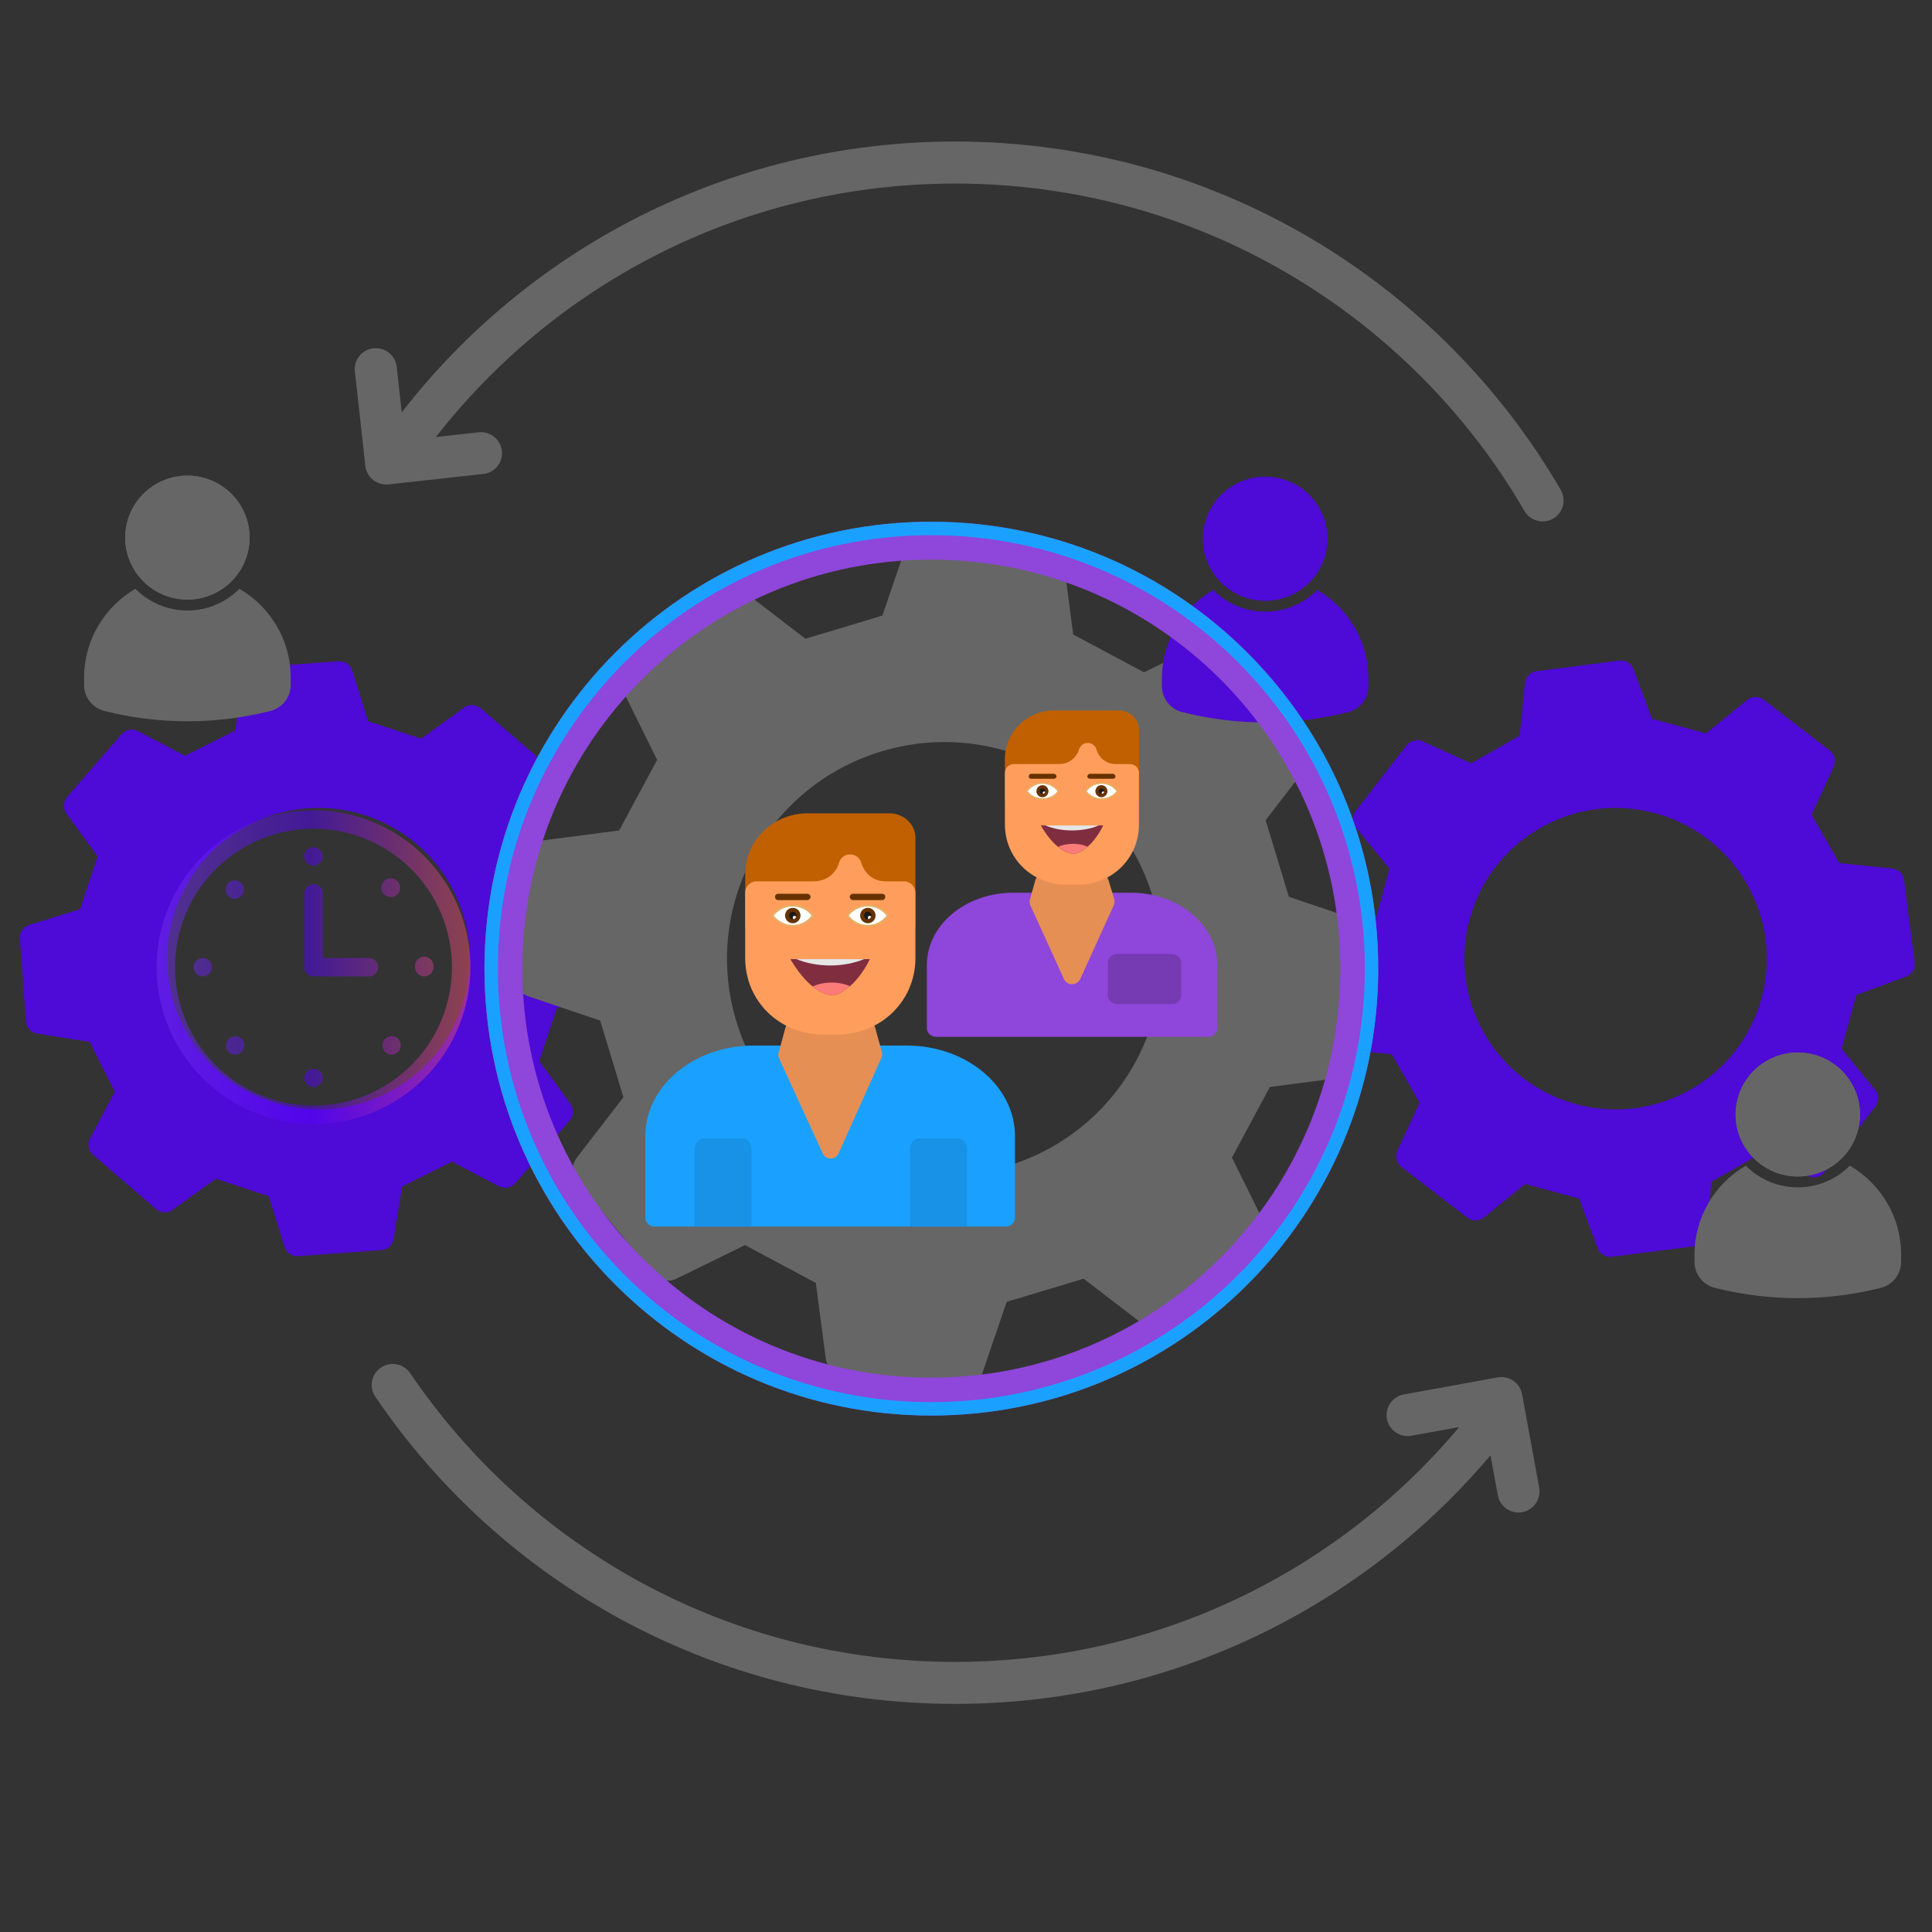 <svg xmlns="http://www.w3.org/2000/svg" xmlns:xlink="http://www.w3.org/1999/xlink" width="500" zoomAndPan="magnify" viewBox="0 0 375 375" height="500" preserveAspectRatio="xMidYMid meet" version="1.0"><rect x="0" y="0" width="375" height="375" fill="#333333" stroke="none"/><defs><filter x="0%" y="0%" width="100%" height="100%" id="1f3a003b86"><feColorMatrix values="0 0 0 0 1 0 0 0 0 1 0 0 0 0 1 0 0 0 1 0" color-interpolation-filters="sRGB"/></filter><mask id="dab4003038"><g filter="url(#1f3a003b86)"><rect x="-37.5" width="450" fill="#000000" y="-37.5" height="450" fill-opacity="0.8"/></g></mask><clipPath id="a7c6aaac5c"><path d="M 252 101 L 368.762 101 L 368.762 217 L 252 217 Z M 252 101 " clip-rule="nonzero"/></clipPath><clipPath id="5a7e6ccffe"><path d="M 0.711 101 L 117 101 L 117 217 L 0.711 217 Z M 0.711 101 " clip-rule="nonzero"/></clipPath><clipPath id="de7aa494fb"><path d="M 69 237 L 296 237 L 296 303.723 L 69 303.723 Z M 69 237 " clip-rule="nonzero"/></clipPath><clipPath id="3527bcf3ce"><path d="M 65 0.469 L 301 0.469 L 301 75 L 65 75 Z M 65 0.469 " clip-rule="nonzero"/></clipPath><clipPath id="bca6699a24"><rect x="0" width="369" y="0" height="304"/></clipPath><clipPath id="95b94dcb63"><path d="M 94.035 101.273 L 267.516 101.273 L 267.516 274.754 L 94.035 274.754 Z M 94.035 101.273 " clip-rule="nonzero"/></clipPath><mask id="e8606b5607"><g filter="url(#1f3a003b86)"><rect x="-37.5" width="450" fill="#000000" y="-37.5" height="450" fill-opacity="0.486"/></g></mask><clipPath id="2f79277bf9"><path d="M 0.395 0.27 L 61.312 0.27 L 61.312 61.184 L 0.395 61.184 Z M 0.395 0.27 " clip-rule="nonzero"/></clipPath><clipPath id="b0a8c0813d"><path d="M 30.852 0.27 C 29.855 0.27 28.859 0.316 27.867 0.414 C 26.875 0.512 25.891 0.66 24.91 0.852 C 23.934 1.047 22.965 1.289 22.012 1.578 C 21.059 1.867 20.121 2.203 19.199 2.586 C 18.277 2.969 17.375 3.395 16.496 3.863 C 15.617 4.336 14.762 4.848 13.934 5.402 C 13.102 5.953 12.301 6.547 11.531 7.18 C 10.762 7.812 10.023 8.484 9.316 9.188 C 8.609 9.895 7.941 10.633 7.309 11.402 C 6.676 12.176 6.082 12.977 5.527 13.805 C 4.973 14.633 4.461 15.488 3.992 16.367 C 3.523 17.246 3.094 18.148 2.715 19.07 C 2.332 19.992 1.996 20.93 1.707 21.883 C 1.418 22.84 1.176 23.805 0.98 24.785 C 0.785 25.762 0.641 26.746 0.543 27.742 C 0.445 28.734 0.395 29.727 0.395 30.727 C 0.395 31.723 0.445 32.719 0.543 33.711 C 0.641 34.703 0.785 35.691 0.98 36.668 C 1.176 37.645 1.418 38.613 1.707 39.566 C 1.996 40.523 2.332 41.461 2.715 42.383 C 3.094 43.305 3.523 44.203 3.992 45.082 C 4.461 45.965 4.973 46.816 5.527 47.648 C 6.082 48.477 6.676 49.277 7.309 50.047 C 7.941 50.82 8.609 51.559 9.316 52.262 C 10.023 52.969 10.762 53.637 11.531 54.27 C 12.301 54.902 13.102 55.496 13.934 56.051 C 14.762 56.605 15.617 57.117 16.496 57.586 C 17.375 58.059 18.277 58.484 19.199 58.867 C 20.121 59.246 21.059 59.582 22.012 59.871 C 22.965 60.164 23.934 60.402 24.91 60.598 C 25.891 60.793 26.875 60.941 27.867 61.039 C 28.859 61.137 29.855 61.184 30.852 61.184 C 31.852 61.184 32.848 61.137 33.84 61.039 C 34.832 60.941 35.816 60.793 36.797 60.598 C 37.773 60.402 38.742 60.164 39.695 59.871 C 40.648 59.582 41.586 59.246 42.508 58.867 C 43.43 58.484 44.332 58.059 45.211 57.586 C 46.09 57.117 46.945 56.605 47.773 56.051 C 48.605 55.496 49.406 54.902 50.176 54.27 C 50.945 53.637 51.684 52.969 52.391 52.262 C 53.098 51.559 53.766 50.82 54.398 50.047 C 55.031 49.277 55.625 48.477 56.18 47.648 C 56.734 46.816 57.246 45.965 57.715 45.082 C 58.184 44.203 58.613 43.305 58.992 42.383 C 59.375 41.461 59.711 40.523 60 39.566 C 60.289 38.613 60.531 37.645 60.727 36.668 C 60.922 35.691 61.066 34.703 61.164 33.711 C 61.262 32.719 61.312 31.723 61.312 30.727 C 61.309 29.73 61.262 28.734 61.16 27.742 C 61.062 26.75 60.914 25.766 60.719 24.785 C 60.523 23.809 60.281 22.844 59.992 21.887 C 59.703 20.934 59.367 19.996 58.984 19.074 C 58.602 18.156 58.176 17.254 57.703 16.375 C 57.234 15.496 56.723 14.641 56.168 13.812 C 55.613 12.984 55.02 12.184 54.387 11.414 C 53.754 10.641 53.086 9.906 52.379 9.199 C 51.676 8.492 50.938 7.824 50.168 7.191 C 49.395 6.559 48.594 5.965 47.766 5.41 C 46.938 4.859 46.082 4.344 45.203 3.875 C 44.324 3.402 43.426 2.977 42.504 2.598 C 41.582 2.215 40.645 1.879 39.691 1.586 C 38.738 1.297 37.77 1.055 36.793 0.859 C 35.816 0.664 34.832 0.516 33.836 0.418 C 32.844 0.32 31.852 0.27 30.852 0.27 Z M 30.852 57.602 C 29.973 57.602 29.094 57.559 28.219 57.473 C 27.344 57.387 26.473 57.258 25.609 57.086 C 24.746 56.914 23.895 56.699 23.051 56.445 C 22.211 56.188 21.383 55.891 20.57 55.555 C 19.754 55.219 18.961 54.844 18.184 54.426 C 17.41 54.012 16.656 53.559 15.922 53.07 C 15.191 52.582 14.484 52.059 13.805 51.5 C 13.125 50.941 12.473 50.352 11.852 49.73 C 11.227 49.105 10.637 48.457 10.078 47.773 C 9.52 47.094 8.996 46.387 8.508 45.656 C 8.02 44.926 7.566 44.172 7.152 43.395 C 6.738 42.617 6.359 41.824 6.023 41.012 C 5.688 40.199 5.391 39.371 5.137 38.527 C 4.879 37.684 4.668 36.832 4.496 35.969 C 4.324 35.105 4.195 34.234 4.109 33.359 C 4.023 32.484 3.98 31.605 3.98 30.727 C 3.98 29.848 4.023 28.969 4.109 28.09 C 4.195 27.215 4.324 26.348 4.496 25.484 C 4.668 24.621 4.879 23.766 5.137 22.926 C 5.391 22.082 5.688 21.254 6.023 20.441 C 6.359 19.629 6.738 18.832 7.152 18.059 C 7.566 17.281 8.02 16.527 8.508 15.797 C 8.996 15.062 9.52 14.355 10.078 13.676 C 10.637 12.996 11.227 12.344 11.852 11.723 C 12.473 11.102 13.125 10.508 13.805 9.953 C 14.484 9.395 15.191 8.871 15.922 8.379 C 16.656 7.891 17.41 7.438 18.184 7.023 C 18.961 6.609 19.754 6.234 20.57 5.898 C 21.383 5.559 22.211 5.266 23.051 5.008 C 23.895 4.754 24.746 4.539 25.609 4.367 C 26.473 4.195 27.344 4.066 28.219 3.98 C 29.094 3.895 29.973 3.852 30.852 3.852 C 31.734 3.852 32.613 3.895 33.488 3.98 C 34.363 4.066 35.234 4.195 36.098 4.367 C 36.961 4.539 37.812 4.754 38.656 5.008 C 39.496 5.266 40.324 5.559 41.137 5.898 C 41.953 6.234 42.746 6.609 43.523 7.023 C 44.297 7.438 45.051 7.891 45.785 8.379 C 46.516 8.871 47.223 9.395 47.902 9.953 C 48.582 10.508 49.234 11.102 49.855 11.723 C 50.48 12.344 51.07 12.996 51.629 13.676 C 52.188 14.355 52.711 15.062 53.199 15.797 C 53.688 16.527 54.141 17.281 54.555 18.059 C 54.969 18.832 55.348 19.629 55.684 20.441 C 56.02 21.254 56.316 22.082 56.57 22.926 C 56.828 23.766 57.039 24.621 57.211 25.484 C 57.383 26.348 57.512 27.215 57.598 28.09 C 57.684 28.969 57.727 29.848 57.727 30.727 C 57.727 31.605 57.684 32.484 57.598 33.359 C 57.512 34.234 57.383 35.105 57.211 35.969 C 57.039 36.832 56.828 37.684 56.57 38.527 C 56.316 39.371 56.02 40.199 55.684 41.012 C 55.348 41.824 54.969 42.617 54.555 43.395 C 54.141 44.172 53.688 44.926 53.199 45.656 C 52.711 46.387 52.188 47.094 51.629 47.773 C 51.07 48.457 50.48 49.105 49.855 49.73 C 49.234 50.352 48.582 50.941 47.902 51.5 C 47.223 52.059 46.516 52.582 45.785 53.07 C 45.051 53.559 44.297 54.012 43.523 54.426 C 42.746 54.844 41.953 55.219 41.137 55.555 C 40.324 55.891 39.496 56.188 38.656 56.445 C 37.812 56.699 36.961 56.914 36.098 57.086 C 35.234 57.258 34.363 57.387 33.488 57.473 C 32.613 57.559 31.734 57.602 30.852 57.602 Z M 43.395 30.727 C 43.395 30.965 43.348 31.191 43.258 31.41 C 43.168 31.633 43.039 31.824 42.871 31.992 C 42.703 32.16 42.508 32.289 42.289 32.383 C 42.07 32.473 41.84 32.516 41.602 32.516 L 30.852 32.516 C 30.617 32.516 30.387 32.473 30.168 32.383 C 29.949 32.289 29.754 32.16 29.586 31.992 C 29.418 31.824 29.289 31.633 29.199 31.41 C 29.105 31.191 29.062 30.965 29.062 30.727 L 29.062 16.395 C 29.062 16.156 29.105 15.926 29.199 15.707 C 29.289 15.488 29.418 15.293 29.586 15.125 C 29.754 14.957 29.949 14.828 30.168 14.738 C 30.387 14.645 30.617 14.602 30.852 14.602 C 31.09 14.602 31.32 14.645 31.539 14.738 C 31.758 14.828 31.953 14.957 32.121 15.125 C 32.289 15.293 32.418 15.488 32.508 15.707 C 32.602 15.926 32.645 16.156 32.645 16.395 L 32.645 28.934 L 41.602 28.934 C 41.84 28.934 42.07 28.98 42.289 29.07 C 42.508 29.16 42.703 29.289 42.871 29.461 C 43.039 29.629 43.168 29.82 43.258 30.039 C 43.348 30.262 43.395 30.488 43.395 30.727 Z M 32.645 52.227 C 32.641 52.461 32.594 52.688 32.5 52.906 C 32.406 53.125 32.277 53.316 32.109 53.484 C 31.941 53.648 31.75 53.781 31.535 53.871 C 31.316 53.965 31.09 54.012 30.852 54.016 C 30.617 54.016 30.387 53.973 30.168 53.883 C 29.949 53.789 29.754 53.66 29.586 53.492 C 29.418 53.324 29.289 53.133 29.199 52.91 C 29.105 52.691 29.062 52.465 29.062 52.227 C 29.062 51.988 29.105 51.758 29.199 51.539 C 29.289 51.32 29.418 51.125 29.586 50.957 C 29.754 50.789 29.949 50.66 30.168 50.57 C 30.387 50.48 30.617 50.434 30.852 50.434 C 31.09 50.434 31.32 50.48 31.539 50.57 C 31.758 50.66 31.953 50.789 32.121 50.957 C 32.289 51.125 32.418 51.32 32.508 51.539 C 32.602 51.758 32.645 51.988 32.645 52.227 Z M 44.578 16.645 C 44.371 16.445 44.219 16.215 44.121 15.945 C 44.02 15.68 43.988 15.402 44.02 15.117 C 44.051 14.836 44.141 14.574 44.297 14.332 C 44.449 14.09 44.648 13.898 44.895 13.75 C 45.141 13.605 45.406 13.52 45.688 13.496 C 45.973 13.473 46.25 13.516 46.516 13.621 C 46.777 13.727 47.008 13.887 47.199 14.098 C 47.387 14.312 47.52 14.555 47.598 14.832 C 47.672 15.105 47.684 15.383 47.629 15.664 C 47.574 15.945 47.461 16.199 47.289 16.426 C 47.113 16.652 46.898 16.828 46.645 16.957 C 46.387 17.082 46.117 17.145 45.832 17.145 C 45.367 17.145 44.973 16.977 44.648 16.645 Z M 47.266 44.629 C 47.434 44.797 47.566 44.992 47.656 45.211 C 47.75 45.434 47.797 45.664 47.797 45.902 C 47.797 46.141 47.75 46.371 47.656 46.59 C 47.566 46.812 47.434 47.004 47.266 47.172 C 46.922 47.527 46.504 47.707 46.012 47.711 C 45.512 47.719 45.094 47.539 44.758 47.172 C 44.586 47.004 44.457 46.812 44.363 46.59 C 44.273 46.371 44.227 46.141 44.227 45.902 C 44.227 45.664 44.273 45.434 44.363 45.211 C 44.457 44.992 44.586 44.797 44.758 44.629 C 44.93 44.457 45.125 44.328 45.348 44.234 C 45.574 44.141 45.805 44.098 46.047 44.098 C 46.289 44.098 46.52 44.141 46.746 44.234 C 46.969 44.328 47.164 44.457 47.336 44.629 Z M 16.914 44.629 C 17.078 44.801 17.207 44.996 17.297 45.215 C 17.387 45.434 17.43 45.664 17.43 45.902 C 17.43 46.141 17.387 46.367 17.297 46.586 C 17.207 46.809 17.078 47.004 16.914 47.172 C 16.559 47.531 16.129 47.711 15.625 47.711 C 15.145 47.699 14.727 47.531 14.371 47.211 C 14.203 47.039 14.078 46.844 13.988 46.625 C 13.898 46.402 13.855 46.176 13.855 45.938 C 13.855 45.699 13.898 45.473 13.988 45.25 C 14.078 45.031 14.203 44.836 14.371 44.664 C 14.543 44.488 14.742 44.348 14.973 44.254 C 15.199 44.16 15.438 44.113 15.688 44.117 C 15.934 44.117 16.172 44.172 16.398 44.273 C 16.621 44.375 16.82 44.516 16.984 44.699 Z M 29.062 9.227 C 29.055 9.004 29.09 8.789 29.168 8.582 C 29.242 8.375 29.352 8.188 29.5 8.02 C 29.645 7.855 29.816 7.723 30.012 7.621 C 30.211 7.52 30.418 7.457 30.637 7.434 C 30.895 7.41 31.141 7.438 31.383 7.516 C 31.629 7.594 31.844 7.719 32.035 7.891 C 32.227 8.059 32.375 8.262 32.48 8.492 C 32.586 8.727 32.641 8.969 32.645 9.227 C 32.645 9.465 32.602 9.691 32.508 9.91 C 32.418 10.133 32.289 10.324 32.121 10.492 C 31.953 10.66 31.758 10.789 31.539 10.883 C 31.32 10.973 31.09 11.02 30.852 11.02 C 30.617 11.02 30.387 10.973 30.168 10.883 C 29.949 10.789 29.754 10.66 29.586 10.492 C 29.418 10.324 29.289 10.133 29.199 9.91 C 29.105 9.691 29.062 9.465 29.062 9.227 Z M 14.297 16.93 C 14.129 16.762 13.996 16.57 13.902 16.352 C 13.809 16.129 13.762 15.902 13.762 15.664 C 13.758 15.426 13.805 15.195 13.895 14.973 C 13.984 14.754 14.113 14.559 14.281 14.387 C 14.449 14.219 14.645 14.09 14.863 13.996 C 15.086 13.906 15.312 13.859 15.551 13.859 C 15.793 13.859 16.02 13.906 16.242 13.996 C 16.461 14.09 16.656 14.219 16.824 14.387 C 16.992 14.559 17.121 14.754 17.211 14.973 C 17.301 15.195 17.348 15.426 17.344 15.664 C 17.344 15.902 17.297 16.129 17.203 16.352 C 17.109 16.57 16.977 16.762 16.809 16.93 C 16.465 17.285 16.047 17.465 15.551 17.469 C 15.062 17.461 14.645 17.281 14.297 16.93 Z M 50.562 30.727 L 50.562 30.512 C 50.559 30.273 50.598 30.043 50.684 29.824 C 50.77 29.602 50.895 29.406 51.062 29.234 C 51.227 29.062 51.418 28.93 51.633 28.832 C 51.852 28.738 52.078 28.688 52.316 28.684 C 52.555 28.684 52.781 28.727 53 28.816 C 53.219 28.902 53.414 29.031 53.586 29.191 C 53.754 29.355 53.891 29.547 53.984 29.762 C 54.082 29.977 54.137 30.203 54.145 30.438 L 54.145 30.727 C 54.145 30.965 54.098 31.191 54.008 31.41 C 53.918 31.633 53.789 31.824 53.621 31.992 C 53.453 32.16 53.258 32.289 53.039 32.383 C 52.82 32.473 52.59 32.516 52.352 32.516 C 52.117 32.516 51.887 32.473 51.668 32.383 C 51.449 32.289 51.254 32.16 51.086 31.992 C 50.918 31.824 50.789 31.633 50.699 31.41 C 50.605 31.191 50.562 30.965 50.562 30.727 Z M 11.145 30.727 C 11.145 30.965 11.102 31.191 11.008 31.41 C 10.918 31.633 10.789 31.824 10.621 31.992 C 10.453 32.16 10.258 32.289 10.039 32.383 C 9.82 32.473 9.59 32.516 9.355 32.516 C 9.117 32.516 8.887 32.473 8.668 32.383 C 8.449 32.289 8.254 32.16 8.086 31.992 C 7.918 31.824 7.789 31.633 7.699 31.41 C 7.605 31.191 7.562 30.965 7.562 30.727 C 7.562 30.488 7.605 30.262 7.699 30.039 C 7.789 29.82 7.918 29.629 8.086 29.461 C 8.254 29.289 8.449 29.16 8.668 29.07 C 8.887 28.98 9.117 28.934 9.355 28.934 C 9.602 28.934 9.84 28.984 10.066 29.082 C 10.293 29.18 10.492 29.316 10.66 29.496 C 10.828 29.676 10.957 29.883 11.039 30.113 C 11.125 30.348 11.16 30.586 11.145 30.832 Z M 11.145 30.727 " clip-rule="nonzero"/></clipPath><linearGradient x1="0" gradientTransform="matrix(3.583, 0, 0, 3.583, 0.395, 0.268)" y1="8.5" x2="17" gradientUnits="userSpaceOnUse" y2="8.5" id="ffabfe69ac"><stop stop-opacity="1" stop-color="rgb(44.299%, 19.199%, 93.7%)" offset="0"/><stop stop-opacity="1" stop-color="rgb(44.211%, 19.046%, 93.75%)" offset="0.008"/><stop stop-opacity="1" stop-color="rgb(44.035%, 18.739%, 93.849%)" offset="0.016"/><stop stop-opacity="1" stop-color="rgb(43.86%, 18.434%, 93.95%)" offset="0.023"/><stop stop-opacity="1" stop-color="rgb(43.684%, 18.127%, 94.051%)" offset="0.031"/><stop stop-opacity="1" stop-color="rgb(43.509%, 17.821%, 94.151%)" offset="0.039"/><stop stop-opacity="1" stop-color="rgb(43.333%, 17.516%, 94.252%)" offset="0.047"/><stop stop-opacity="1" stop-color="rgb(43.158%, 17.209%, 94.353%)" offset="0.055"/><stop stop-opacity="1" stop-color="rgb(42.982%, 16.902%, 94.452%)" offset="0.062"/><stop stop-opacity="1" stop-color="rgb(42.807%, 16.597%, 94.553%)" offset="0.07"/><stop stop-opacity="1" stop-color="rgb(42.633%, 16.29%, 94.653%)" offset="0.078"/><stop stop-opacity="1" stop-color="rgb(42.458%, 15.985%, 94.754%)" offset="0.086"/><stop stop-opacity="1" stop-color="rgb(42.282%, 15.678%, 94.855%)" offset="0.094"/><stop stop-opacity="1" stop-color="rgb(42.107%, 15.372%, 94.955%)" offset="0.102"/><stop stop-opacity="1" stop-color="rgb(41.931%, 15.067%, 95.055%)" offset="0.109"/><stop stop-opacity="1" stop-color="rgb(41.756%, 14.76%, 95.155%)" offset="0.117"/><stop stop-opacity="1" stop-color="rgb(41.58%, 14.453%, 95.256%)" offset="0.125"/><stop stop-opacity="1" stop-color="rgb(41.405%, 14.148%, 95.357%)" offset="0.133"/><stop stop-opacity="1" stop-color="rgb(41.229%, 13.841%, 95.457%)" offset="0.141"/><stop stop-opacity="1" stop-color="rgb(41.054%, 13.536%, 95.557%)" offset="0.148"/><stop stop-opacity="1" stop-color="rgb(40.878%, 13.229%, 95.657%)" offset="0.156"/><stop stop-opacity="1" stop-color="rgb(40.703%, 12.923%, 95.758%)" offset="0.164"/><stop stop-opacity="1" stop-color="rgb(40.527%, 12.617%, 95.859%)" offset="0.172"/><stop stop-opacity="1" stop-color="rgb(40.352%, 12.311%, 95.959%)" offset="0.18"/><stop stop-opacity="1" stop-color="rgb(40.176%, 12.006%, 96.06%)" offset="0.188"/><stop stop-opacity="1" stop-color="rgb(40.001%, 11.699%, 96.159%)" offset="0.195"/><stop stop-opacity="1" stop-color="rgb(39.827%, 11.392%, 96.26%)" offset="0.203"/><stop stop-opacity="1" stop-color="rgb(39.651%, 11.087%, 96.361%)" offset="0.211"/><stop stop-opacity="1" stop-color="rgb(39.476%, 10.78%, 96.461%)" offset="0.219"/><stop stop-opacity="1" stop-color="rgb(39.301%, 10.474%, 96.562%)" offset="0.227"/><stop stop-opacity="1" stop-color="rgb(39.125%, 10.168%, 96.663%)" offset="0.234"/><stop stop-opacity="1" stop-color="rgb(38.95%, 9.862%, 96.762%)" offset="0.242"/><stop stop-opacity="1" stop-color="rgb(38.774%, 9.557%, 96.863%)" offset="0.25"/><stop stop-opacity="1" stop-color="rgb(38.599%, 9.25%, 96.964%)" offset="0.258"/><stop stop-opacity="1" stop-color="rgb(38.423%, 8.943%, 97.064%)" offset="0.266"/><stop stop-opacity="1" stop-color="rgb(38.248%, 8.638%, 97.165%)" offset="0.273"/><stop stop-opacity="1" stop-color="rgb(38.072%, 8.331%, 97.266%)" offset="0.281"/><stop stop-opacity="1" stop-color="rgb(37.897%, 8.025%, 97.365%)" offset="0.289"/><stop stop-opacity="1" stop-color="rgb(37.721%, 7.719%, 97.466%)" offset="0.297"/><stop stop-opacity="1" stop-color="rgb(37.546%, 7.413%, 97.566%)" offset="0.305"/><stop stop-opacity="1" stop-color="rgb(37.37%, 7.108%, 97.667%)" offset="0.312"/><stop stop-opacity="1" stop-color="rgb(37.195%, 6.801%, 97.768%)" offset="0.32"/><stop stop-opacity="1" stop-color="rgb(37.021%, 6.494%, 97.868%)" offset="0.328"/><stop stop-opacity="1" stop-color="rgb(36.845%, 6.189%, 97.968%)" offset="0.336"/><stop stop-opacity="1" stop-color="rgb(36.67%, 5.882%, 98.068%)" offset="0.344"/><stop stop-opacity="1" stop-color="rgb(36.494%, 5.576%, 98.169%)" offset="0.352"/><stop stop-opacity="1" stop-color="rgb(36.319%, 5.27%, 98.27%)" offset="0.359"/><stop stop-opacity="1" stop-color="rgb(36.143%, 4.964%, 98.37%)" offset="0.367"/><stop stop-opacity="1" stop-color="rgb(35.968%, 4.659%, 98.471%)" offset="0.375"/><stop stop-opacity="1" stop-color="rgb(35.793%, 4.352%, 98.57%)" offset="0.383"/><stop stop-opacity="1" stop-color="rgb(35.617%, 4.045%, 98.671%)" offset="0.391"/><stop stop-opacity="1" stop-color="rgb(35.442%, 3.74%, 98.772%)" offset="0.398"/><stop stop-opacity="1" stop-color="rgb(35.266%, 3.433%, 98.872%)" offset="0.406"/><stop stop-opacity="1" stop-color="rgb(35.091%, 3.128%, 98.973%)" offset="0.414"/><stop stop-opacity="1" stop-color="rgb(34.915%, 2.821%, 99.072%)" offset="0.422"/><stop stop-opacity="1" stop-color="rgb(34.74%, 2.515%, 99.173%)" offset="0.43"/><stop stop-opacity="1" stop-color="rgb(34.564%, 2.209%, 99.274%)" offset="0.438"/><stop stop-opacity="1" stop-color="rgb(34.389%, 1.903%, 99.374%)" offset="0.445"/><stop stop-opacity="1" stop-color="rgb(34.213%, 1.596%, 99.475%)" offset="0.453"/><stop stop-opacity="1" stop-color="rgb(34.039%, 1.291%, 99.576%)" offset="0.461"/><stop stop-opacity="1" stop-color="rgb(33.864%, 0.984%, 99.675%)" offset="0.469"/><stop stop-opacity="1" stop-color="rgb(33.688%, 0.679%, 99.776%)" offset="0.477"/><stop stop-opacity="1" stop-color="rgb(33.513%, 0.372%, 99.876%)" offset="0.484"/><stop stop-opacity="1" stop-color="rgb(33.493%, 0.179%, 99.837%)" offset="0.492"/><stop stop-opacity="1" stop-color="rgb(34.026%, 0.388%, 99.301%)" offset="0.496"/><stop stop-opacity="1" stop-color="rgb(34.491%, 0.636%, 98.854%)" offset="0.5"/><stop stop-opacity="1" stop-color="rgb(34.956%, 0.885%, 98.407%)" offset="0.504"/><stop stop-opacity="1" stop-color="rgb(35.423%, 1.134%, 97.96%)" offset="0.508"/><stop stop-opacity="1" stop-color="rgb(35.889%, 1.382%, 97.511%)" offset="0.512"/><stop stop-opacity="1" stop-color="rgb(36.354%, 1.633%, 97.064%)" offset="0.516"/><stop stop-opacity="1" stop-color="rgb(36.819%, 1.881%, 96.617%)" offset="0.52"/><stop stop-opacity="1" stop-color="rgb(37.285%, 2.13%, 96.17%)" offset="0.523"/><stop stop-opacity="1" stop-color="rgb(37.75%, 2.379%, 95.723%)" offset="0.527"/><stop stop-opacity="1" stop-color="rgb(38.217%, 2.628%, 95.276%)" offset="0.531"/><stop stop-opacity="1" stop-color="rgb(38.683%, 2.876%, 94.829%)" offset="0.535"/><stop stop-opacity="1" stop-color="rgb(39.148%, 3.127%, 94.382%)" offset="0.539"/><stop stop-opacity="1" stop-color="rgb(39.613%, 3.375%, 93.933%)" offset="0.543"/><stop stop-opacity="1" stop-color="rgb(40.08%, 3.624%, 93.486%)" offset="0.547"/><stop stop-opacity="1" stop-color="rgb(40.546%, 3.873%, 93.039%)" offset="0.551"/><stop stop-opacity="1" stop-color="rgb(41.011%, 4.121%, 92.592%)" offset="0.555"/><stop stop-opacity="1" stop-color="rgb(41.476%, 4.37%, 92.145%)" offset="0.559"/><stop stop-opacity="1" stop-color="rgb(41.942%, 4.619%, 91.698%)" offset="0.562"/><stop stop-opacity="1" stop-color="rgb(42.407%, 4.868%, 91.249%)" offset="0.566"/><stop stop-opacity="1" stop-color="rgb(42.874%, 5.118%, 90.802%)" offset="0.57"/><stop stop-opacity="1" stop-color="rgb(43.34%, 5.367%, 90.355%)" offset="0.574"/><stop stop-opacity="1" stop-color="rgb(43.805%, 5.615%, 89.908%)" offset="0.578"/><stop stop-opacity="1" stop-color="rgb(44.27%, 5.864%, 89.461%)" offset="0.582"/><stop stop-opacity="1" stop-color="rgb(44.737%, 6.113%, 89.014%)" offset="0.586"/><stop stop-opacity="1" stop-color="rgb(45.203%, 6.361%, 88.567%)" offset="0.59"/><stop stop-opacity="1" stop-color="rgb(45.668%, 6.61%, 88.12%)" offset="0.594"/><stop stop-opacity="1" stop-color="rgb(46.133%, 6.859%, 87.671%)" offset="0.598"/><stop stop-opacity="1" stop-color="rgb(46.599%, 7.109%, 87.224%)" offset="0.602"/><stop stop-opacity="1" stop-color="rgb(47.064%, 7.358%, 86.777%)" offset="0.605"/><stop stop-opacity="1" stop-color="rgb(47.531%, 7.607%, 86.33%)" offset="0.609"/><stop stop-opacity="1" stop-color="rgb(47.997%, 7.855%, 85.883%)" offset="0.613"/><stop stop-opacity="1" stop-color="rgb(48.462%, 8.104%, 85.435%)" offset="0.617"/><stop stop-opacity="1" stop-color="rgb(48.927%, 8.353%, 84.987%)" offset="0.621"/><stop stop-opacity="1" stop-color="rgb(49.393%, 8.603%, 84.54%)" offset="0.625"/><stop stop-opacity="1" stop-color="rgb(49.858%, 8.852%, 84.093%)" offset="0.629"/><stop stop-opacity="1" stop-color="rgb(50.325%, 9.1%, 83.646%)" offset="0.633"/><stop stop-opacity="1" stop-color="rgb(50.79%, 9.349%, 83.199%)" offset="0.637"/><stop stop-opacity="1" stop-color="rgb(51.256%, 9.598%, 82.751%)" offset="0.641"/><stop stop-opacity="1" stop-color="rgb(51.721%, 9.846%, 82.304%)" offset="0.645"/><stop stop-opacity="1" stop-color="rgb(52.188%, 10.095%, 81.857%)" offset="0.648"/><stop stop-opacity="1" stop-color="rgb(52.654%, 10.344%, 81.409%)" offset="0.652"/><stop stop-opacity="1" stop-color="rgb(53.119%, 10.594%, 80.962%)" offset="0.656"/><stop stop-opacity="1" stop-color="rgb(53.584%, 10.843%, 80.515%)" offset="0.66"/><stop stop-opacity="1" stop-color="rgb(54.05%, 11.092%, 80.067%)" offset="0.664"/><stop stop-opacity="1" stop-color="rgb(54.515%, 11.34%, 79.62%)" offset="0.668"/><stop stop-opacity="1" stop-color="rgb(54.982%, 11.589%, 79.173%)" offset="0.672"/><stop stop-opacity="1" stop-color="rgb(55.447%, 11.838%, 78.725%)" offset="0.676"/><stop stop-opacity="1" stop-color="rgb(55.913%, 12.086%, 78.278%)" offset="0.68"/><stop stop-opacity="1" stop-color="rgb(56.378%, 12.335%, 77.831%)" offset="0.684"/><stop stop-opacity="1" stop-color="rgb(56.845%, 12.585%, 77.383%)" offset="0.688"/><stop stop-opacity="1" stop-color="rgb(57.31%, 12.834%, 76.936%)" offset="0.691"/><stop stop-opacity="1" stop-color="rgb(57.776%, 13.083%, 76.489%)" offset="0.695"/><stop stop-opacity="1" stop-color="rgb(58.241%, 13.332%, 76.042%)" offset="0.699"/><stop stop-opacity="1" stop-color="rgb(58.707%, 13.58%, 75.595%)" offset="0.703"/><stop stop-opacity="1" stop-color="rgb(59.172%, 13.829%, 75.146%)" offset="0.707"/><stop stop-opacity="1" stop-color="rgb(59.639%, 14.079%, 74.699%)" offset="0.711"/><stop stop-opacity="1" stop-color="rgb(60.104%, 14.328%, 74.252%)" offset="0.715"/><stop stop-opacity="1" stop-color="rgb(60.57%, 14.577%, 73.805%)" offset="0.719"/><stop stop-opacity="1" stop-color="rgb(61.035%, 14.825%, 73.358%)" offset="0.723"/><stop stop-opacity="1" stop-color="rgb(61.501%, 15.074%, 72.911%)" offset="0.727"/><stop stop-opacity="1" stop-color="rgb(61.966%, 15.323%, 72.462%)" offset="0.73"/><stop stop-opacity="1" stop-color="rgb(62.433%, 15.572%, 72.015%)" offset="0.734"/><stop stop-opacity="1" stop-color="rgb(62.898%, 15.82%, 71.568%)" offset="0.738"/><stop stop-opacity="1" stop-color="rgb(63.364%, 16.071%, 71.121%)" offset="0.742"/><stop stop-opacity="1" stop-color="rgb(63.829%, 16.319%, 70.674%)" offset="0.746"/><stop stop-opacity="1" stop-color="rgb(64.296%, 16.568%, 70.227%)" offset="0.75"/><stop stop-opacity="1" stop-color="rgb(64.761%, 16.817%, 69.778%)" offset="0.754"/><stop stop-opacity="1" stop-color="rgb(65.227%, 17.065%, 69.331%)" offset="0.758"/><stop stop-opacity="1" stop-color="rgb(65.692%, 17.314%, 68.884%)" offset="0.762"/><stop stop-opacity="1" stop-color="rgb(66.158%, 17.563%, 68.437%)" offset="0.766"/><stop stop-opacity="1" stop-color="rgb(66.623%, 17.812%, 67.99%)" offset="0.77"/><stop stop-opacity="1" stop-color="rgb(67.09%, 18.062%, 67.543%)" offset="0.773"/><stop stop-opacity="1" stop-color="rgb(67.555%, 18.311%, 67.096%)" offset="0.777"/><stop stop-opacity="1" stop-color="rgb(68.021%, 18.559%, 66.649%)" offset="0.781"/><stop stop-opacity="1" stop-color="rgb(68.486%, 18.808%, 66.2%)" offset="0.785"/><stop stop-opacity="1" stop-color="rgb(68.951%, 19.057%, 65.753%)" offset="0.789"/><stop stop-opacity="1" stop-color="rgb(69.417%, 19.305%, 65.306%)" offset="0.793"/><stop stop-opacity="1" stop-color="rgb(69.884%, 19.556%, 64.859%)" offset="0.797"/><stop stop-opacity="1" stop-color="rgb(70.349%, 19.804%, 64.412%)" offset="0.801"/><stop stop-opacity="1" stop-color="rgb(70.815%, 20.053%, 63.965%)" offset="0.805"/><stop stop-opacity="1" stop-color="rgb(71.28%, 20.302%, 63.516%)" offset="0.809"/><stop stop-opacity="1" stop-color="rgb(71.747%, 20.551%, 63.069%)" offset="0.812"/><stop stop-opacity="1" stop-color="rgb(72.212%, 20.799%, 62.622%)" offset="0.816"/><stop stop-opacity="1" stop-color="rgb(72.678%, 21.048%, 62.175%)" offset="0.82"/><stop stop-opacity="1" stop-color="rgb(73.143%, 21.297%, 61.728%)" offset="0.824"/><stop stop-opacity="1" stop-color="rgb(73.608%, 21.547%, 61.281%)" offset="0.828"/><stop stop-opacity="1" stop-color="rgb(74.074%, 21.796%, 60.834%)" offset="0.832"/><stop stop-opacity="1" stop-color="rgb(74.541%, 22.044%, 60.387%)" offset="0.836"/><stop stop-opacity="1" stop-color="rgb(75.006%, 22.293%, 59.938%)" offset="0.84"/><stop stop-opacity="1" stop-color="rgb(75.471%, 22.542%, 59.491%)" offset="0.844"/><stop stop-opacity="1" stop-color="rgb(75.937%, 22.791%, 59.044%)" offset="0.848"/><stop stop-opacity="1" stop-color="rgb(76.404%, 23.039%, 58.597%)" offset="0.852"/><stop stop-opacity="1" stop-color="rgb(76.869%, 23.288%, 58.15%)" offset="0.855"/><stop stop-opacity="1" stop-color="rgb(77.335%, 23.538%, 57.703%)" offset="0.859"/><stop stop-opacity="1" stop-color="rgb(77.8%, 23.787%, 57.254%)" offset="0.863"/><stop stop-opacity="1" stop-color="rgb(78.265%, 24.036%, 56.807%)" offset="0.867"/><stop stop-opacity="1" stop-color="rgb(78.731%, 24.284%, 56.36%)" offset="0.871"/><stop stop-opacity="1" stop-color="rgb(79.198%, 24.533%, 55.913%)" offset="0.875"/><stop stop-opacity="1" stop-color="rgb(79.663%, 24.782%, 55.466%)" offset="0.879"/><stop stop-opacity="1" stop-color="rgb(80.128%, 25.032%, 55.019%)" offset="0.883"/><stop stop-opacity="1" stop-color="rgb(80.594%, 25.281%, 54.572%)" offset="0.887"/><stop stop-opacity="1" stop-color="rgb(81.059%, 25.529%, 54.124%)" offset="0.891"/><stop stop-opacity="1" stop-color="rgb(81.525%, 25.778%, 53.676%)" offset="0.895"/><stop stop-opacity="1" stop-color="rgb(81.992%, 26.027%, 53.229%)" offset="0.898"/><stop stop-opacity="1" stop-color="rgb(82.457%, 26.276%, 52.782%)" offset="0.902"/><stop stop-opacity="1" stop-color="rgb(82.922%, 26.524%, 52.335%)" offset="0.906"/><stop stop-opacity="1" stop-color="rgb(83.388%, 26.773%, 51.888%)" offset="0.91"/><stop stop-opacity="1" stop-color="rgb(83.855%, 27.023%, 51.44%)" offset="0.914"/><stop stop-opacity="1" stop-color="rgb(84.32%, 27.272%, 50.992%)" offset="0.918"/><stop stop-opacity="1" stop-color="rgb(84.785%, 27.521%, 50.545%)" offset="0.922"/><stop stop-opacity="1" stop-color="rgb(85.251%, 27.769%, 50.098%)" offset="0.926"/><stop stop-opacity="1" stop-color="rgb(85.716%, 28.018%, 49.651%)" offset="0.93"/><stop stop-opacity="1" stop-color="rgb(86.182%, 28.267%, 49.203%)" offset="0.934"/><stop stop-opacity="1" stop-color="rgb(86.649%, 28.517%, 48.756%)" offset="0.938"/><stop stop-opacity="1" stop-color="rgb(87.114%, 28.766%, 48.309%)" offset="0.941"/><stop stop-opacity="1" stop-color="rgb(87.579%, 29.015%, 47.862%)" offset="0.945"/><stop stop-opacity="1" stop-color="rgb(88.045%, 29.263%, 47.414%)" offset="0.949"/><stop stop-opacity="1" stop-color="rgb(88.512%, 29.512%, 46.967%)" offset="0.953"/><stop stop-opacity="1" stop-color="rgb(88.977%, 29.761%, 46.519%)" offset="0.957"/><stop stop-opacity="1" stop-color="rgb(89.442%, 30.009%, 46.072%)" offset="0.961"/><stop stop-opacity="1" stop-color="rgb(89.908%, 30.258%, 45.625%)" offset="0.965"/><stop stop-opacity="1" stop-color="rgb(90.373%, 30.508%, 45.178%)" offset="0.969"/><stop stop-opacity="1" stop-color="rgb(90.839%, 30.757%, 44.73%)" offset="0.973"/><stop stop-opacity="1" stop-color="rgb(91.306%, 31.006%, 44.283%)" offset="0.977"/><stop stop-opacity="1" stop-color="rgb(91.771%, 31.255%, 43.835%)" offset="0.98"/><stop stop-opacity="1" stop-color="rgb(92.236%, 31.503%, 43.388%)" offset="0.984"/><stop stop-opacity="1" stop-color="rgb(92.702%, 31.752%, 42.941%)" offset="0.988"/><stop stop-opacity="1" stop-color="rgb(93.167%, 32.001%, 42.494%)" offset="0.992"/><stop stop-opacity="1" stop-color="rgb(93.633%, 32.249%, 42.046%)" offset="0.996"/><stop stop-opacity="1" stop-color="rgb(94.099%, 32.5%, 41.599%)" offset="1"/></linearGradient><clipPath id="1766a71b2b"><rect x="0" width="62" y="0" height="62"/></clipPath></defs><g mask="url(#dab4003038)"><g transform="matrix(1, 0, 0, 1, 3, 27)"><g clip-path="url(#bca6699a24)"><g clip-path="url(#a7c6aaac5c)"><path fill="#5500ff" d="M 364.289 141.574 L 354.016 140.531 L 348.629 131.141 L 352.926 121.785 C 353.422 120.695 353.105 119.406 352.148 118.676 L 339.344 108.812 C 338.391 108.082 337.062 108.094 336.129 108.855 L 328.129 115.355 L 317.656 112.523 L 314.059 102.883 C 313.645 101.762 312.5 101.074 311.312 101.223 L 295.258 103.273 C 294.07 103.422 293.137 104.371 293.012 105.566 L 291.961 115.801 L 282.539 121.172 L 273.148 116.891 C 272.055 116.395 270.762 116.711 270.027 117.66 L 260.129 130.422 C 259.398 131.375 259.41 132.695 260.172 133.625 L 266.699 141.598 L 263.855 152.031 L 254.176 155.617 C 253.055 156.027 252.363 157.172 252.512 158.355 L 254.57 174.352 C 254.719 175.535 255.672 176.465 256.871 176.59 L 267.145 177.637 L 272.531 187.027 L 268.234 196.383 C 267.738 197.473 268.055 198.762 269.012 199.492 L 281.816 209.355 C 282.77 210.086 284.098 210.074 285.031 209.312 L 293.031 202.812 L 303.504 205.645 L 307.102 215.285 C 307.523 216.406 308.66 217.094 309.848 216.945 L 325.902 214.895 C 326.25 214.852 326.57 214.738 326.855 214.578 C 327.566 214.176 328.055 213.445 328.141 212.602 L 329.191 202.367 L 338.613 196.996 L 348 201.277 C 349.094 201.773 350.391 201.457 351.121 200.508 L 361.02 187.746 C 361.754 186.793 361.742 185.473 360.977 184.543 L 354.453 176.57 L 357.297 166.137 L 366.973 162.551 C 368.098 162.129 368.785 160.996 368.637 159.812 L 366.578 143.816 C 366.441 142.621 365.488 141.691 364.289 141.574 Z M 325.168 184.469 C 311.102 192.492 293.16 187.641 285.105 173.609 C 277.051 159.59 281.922 141.715 296.004 133.688 C 310.07 125.664 328.012 130.516 336.066 144.547 C 344.117 158.566 339.238 176.445 325.168 184.469 Z M 325.168 184.469 " fill-opacity="1" fill-rule="nonzero"/></g><g clip-path="url(#5a7e6ccffe)"><path fill="#5500ff" d="M 113.406 144.547 L 103.207 142.941 L 98.34 133.277 L 103.145 124.176 C 103.707 123.117 103.453 121.805 102.551 121.023 L 90.305 110.473 C 89.395 109.691 88.066 109.637 87.09 110.336 L 78.742 116.383 L 68.438 112.977 L 65.383 103.156 C 65.023 102.016 63.93 101.266 62.73 101.348 L 46.582 102.512 C 45.383 102.598 44.406 103.496 44.219 104.68 L 42.605 114.84 L 32.906 119.691 L 23.77 114.902 C 22.711 114.34 21.395 114.594 20.609 115.492 L 10.02 127.695 C 9.234 128.605 9.184 129.926 9.883 130.898 L 15.953 139.219 L 12.535 149.484 L 2.68 152.527 C 1.531 152.887 0.781 153.977 0.863 155.172 L 2.031 171.262 C 2.117 172.457 3.02 173.43 4.207 173.621 L 14.402 175.227 L 19.273 184.891 L 14.465 193.992 C 13.902 195.051 14.16 196.363 15.062 197.145 L 27.305 207.695 C 28.219 208.477 29.543 208.531 30.52 207.832 L 38.871 201.785 L 49.172 205.191 L 52.227 215.012 C 52.59 216.152 53.68 216.902 54.879 216.82 L 71.027 215.656 C 71.379 215.637 71.707 215.539 72.004 215.391 C 72.738 215.031 73.266 214.336 73.406 213.488 L 75.02 203.328 L 84.715 198.477 L 93.852 203.266 C 94.91 203.824 96.227 203.574 97.012 202.672 L 107.602 190.473 C 108.387 189.562 108.438 188.242 107.738 187.27 L 101.668 178.949 L 105.086 168.684 L 114.941 165.641 C 116.09 165.281 116.844 164.191 116.758 162.996 L 115.59 146.906 C 115.496 145.711 114.594 144.727 113.406 144.547 Z M 71.973 185.23 C 57.48 192.473 39.836 186.637 32.566 172.195 C 25.301 157.75 31.156 140.172 45.648 132.93 C 60.141 125.688 77.785 131.523 85.055 145.965 C 92.324 160.406 86.465 177.988 71.973 185.23 Z M 71.973 185.23 " fill-opacity="1" fill-rule="nonzero"/></g><path fill="#737373" d="M 261.203 151.82 L 247.164 147.062 L 242.656 132.188 L 251.695 120.473 C 252.746 119.109 252.715 117.207 251.621 115.875 L 236.883 97.945 C 235.789 96.613 233.922 96.211 232.363 96.973 L 219.059 103.496 L 205.309 96.156 L 203.387 81.504 C 203.164 79.801 201.785 78.469 200.066 78.301 L 176.926 76.008 C 175.207 75.836 173.594 76.875 173.043 78.5 L 168.27 92.488 L 153.34 96.98 L 141.586 87.973 C 140.215 86.926 138.305 86.961 136.969 88.047 L 118.977 102.734 C 117.637 103.82 117.234 105.695 118 107.238 L 124.547 120.496 L 117.18 134.195 L 102.477 136.109 C 100.77 136.332 99.43 137.707 99.262 139.418 L 96.961 162.477 C 96.789 164.191 97.828 165.797 99.465 166.348 L 113.5 171.105 L 118.008 185.98 L 108.969 197.695 C 107.918 199.059 107.949 200.961 109.043 202.293 L 123.781 220.223 C 124.875 221.555 126.75 221.957 128.301 221.195 L 141.605 214.672 L 155.355 222.012 L 157.277 236.664 C 157.5 238.367 158.879 239.699 160.598 239.867 L 183.738 242.16 C 184.238 242.215 184.727 242.16 185.18 242.023 C 186.305 241.688 187.23 240.828 187.621 239.676 L 192.395 225.691 L 207.324 221.195 L 219.078 230.203 C 220.449 231.25 222.359 231.23 223.695 230.129 L 241.691 215.445 C 243.027 214.355 243.43 212.484 242.664 210.941 L 236.121 197.684 L 243.484 183.98 L 258.188 182.066 C 259.895 181.848 261.234 180.473 261.402 178.758 L 263.707 155.699 C 263.863 153.977 262.836 152.371 261.203 151.82 Z M 192.523 199.32 C 170.223 206.047 146.676 193.477 139.93 171.254 C 133.18 149.031 145.797 125.57 168.098 118.844 C 190.402 112.121 213.945 124.691 220.691 146.914 C 227.441 169.137 214.836 192.598 192.523 199.32 Z M 192.523 199.32 " fill-opacity="1" fill-rule="nonzero"/><g clip-path="url(#de7aa494fb)"><path fill="#737373" d="M 295.758 261.762 L 292.438 243.633 C 292.035 241.422 289.902 239.953 287.684 240.355 L 269.488 243.664 C 267.27 244.066 265.797 246.191 266.199 248.398 C 266.602 250.609 268.734 252.078 270.953 251.676 L 280.246 249.984 C 275.406 255.746 270.051 261.098 264.27 265.93 C 256.852 272.125 248.723 277.484 240.121 281.84 C 231.367 286.281 222.082 289.695 212.555 292 C 202.742 294.367 192.586 295.574 182.391 295.574 C 171.59 295.574 160.863 294.23 150.508 291.578 C 140.461 288.996 130.73 285.191 121.594 280.242 C 112.621 275.379 104.215 269.438 96.629 262.566 C 89.066 255.715 82.34 247.965 76.621 239.539 C 75.355 237.68 72.82 237.184 70.941 238.449 C 69.074 239.707 68.578 242.234 69.852 244.105 C 75.93 253.07 83.09 261.309 91.133 268.594 C 99.207 275.898 108.141 282.23 117.691 287.402 C 127.422 292.664 137.777 296.727 148.469 299.465 C 159.496 302.285 170.898 303.723 182.391 303.723 C 193.234 303.723 204.035 302.445 214.477 299.918 C 224.629 297.465 234.496 293.828 243.82 289.102 C 252.98 284.461 261.625 278.773 269.52 272.176 C 275.59 267.113 281.211 261.508 286.305 255.473 L 287.727 263.23 C 288.086 265.199 289.805 266.574 291.738 266.574 C 291.98 266.574 292.227 266.551 292.48 266.508 C 294.695 266.086 296.16 263.973 295.758 261.762 Z M 295.758 261.762 " fill-opacity="1" fill-rule="nonzero"/></g><g clip-path="url(#3527bcf3ce)"><path fill="#737373" d="M 299.938 68.086 C 288.227 47.906 271.367 30.98 251.207 19.129 C 241 13.133 230.039 8.492 218.645 5.352 C 206.891 2.117 194.688 0.469 182.391 0.469 C 171.59 0.469 160.832 1.734 150.434 4.242 C 140.32 6.672 130.477 10.289 121.18 14.973 C 112.059 19.57 103.43 25.227 95.547 31.773 C 87.941 38.082 81.023 45.242 74.977 53.043 L 74 44.195 C 73.754 41.965 71.73 40.348 69.488 40.598 C 67.25 40.844 65.629 42.863 65.883 45.094 L 67.91 63.414 C 68.141 65.496 69.902 67.039 71.961 67.039 C 72.109 67.039 72.258 67.031 72.418 67.02 L 90.805 65 C 93.043 64.758 94.668 62.738 94.414 60.508 C 94.168 58.277 92.141 56.66 89.902 56.914 L 81.617 57.82 C 87.273 50.57 93.711 43.918 100.789 38.043 C 108.195 31.887 116.301 26.582 124.883 22.246 C 133.617 17.836 142.859 14.453 152.363 12.172 C 162.148 9.824 172.246 8.629 182.41 8.629 C 193.988 8.629 205.445 10.172 216.492 13.219 C 227.195 16.168 237.488 20.523 247.078 26.156 C 266.039 37.289 281.879 53.203 292.895 72.18 C 293.648 73.48 295.027 74.211 296.438 74.211 C 297.125 74.211 297.836 74.031 298.473 73.66 C 300.406 72.527 301.074 70.031 299.938 68.086 Z M 299.938 68.086 " fill-opacity="1" fill-rule="nonzero"/></g><path fill="#737373" d="M 45.449 77.348 C 45.449 78.141 45.371 78.922 45.215 79.695 C 45.062 80.473 44.832 81.223 44.527 81.953 C 44.227 82.684 43.852 83.375 43.414 84.035 C 42.973 84.691 42.473 85.297 41.91 85.855 C 41.352 86.414 40.742 86.914 40.082 87.352 C 39.422 87.793 38.727 88.164 37.992 88.465 C 37.262 88.766 36.508 88.996 35.73 89.148 C 34.953 89.305 34.168 89.379 33.375 89.379 C 32.582 89.379 31.797 89.305 31.02 89.148 C 30.242 88.996 29.484 88.766 28.754 88.465 C 28.02 88.164 27.324 87.793 26.664 87.352 C 26.008 86.914 25.395 86.414 24.836 85.855 C 24.273 85.297 23.773 84.691 23.336 84.035 C 22.895 83.375 22.523 82.684 22.219 81.953 C 21.914 81.223 21.688 80.473 21.531 79.695 C 21.375 78.922 21.301 78.141 21.301 77.348 C 21.301 76.559 21.375 75.777 21.531 75 C 21.688 74.227 21.914 73.477 22.219 72.746 C 22.523 72.016 22.895 71.32 23.336 70.664 C 23.773 70.008 24.273 69.398 24.836 68.84 C 25.395 68.281 26.008 67.785 26.664 67.344 C 27.324 66.906 28.02 66.535 28.754 66.234 C 29.484 65.93 30.242 65.703 31.02 65.551 C 31.797 65.395 32.582 65.316 33.375 65.316 C 34.168 65.316 34.953 65.395 35.73 65.551 C 36.508 65.703 37.262 65.93 37.992 66.234 C 38.727 66.535 39.422 66.906 40.082 67.344 C 40.742 67.785 41.352 68.281 41.91 68.84 C 42.473 69.398 42.973 70.008 43.414 70.664 C 43.852 71.32 44.227 72.016 44.527 72.746 C 44.832 73.477 45.062 74.227 45.215 75 C 45.371 75.777 45.449 76.559 45.449 77.348 Z M 45.449 77.348 " fill-opacity="1" fill-rule="nonzero"/><path fill="#737373" d="M 45.449 77.348 C 45.449 78.141 45.371 78.922 45.215 79.695 C 45.062 80.473 44.832 81.223 44.527 81.953 C 44.227 82.684 43.852 83.375 43.414 84.035 C 42.973 84.691 42.473 85.297 41.91 85.855 C 41.352 86.414 40.742 86.914 40.082 87.352 C 39.422 87.793 38.727 88.164 37.992 88.465 C 37.262 88.766 36.508 88.996 35.73 89.148 C 34.953 89.305 34.168 89.379 33.375 89.379 C 32.582 89.379 31.797 89.305 31.02 89.148 C 30.242 88.996 29.484 88.766 28.754 88.465 C 28.02 88.164 27.324 87.793 26.664 87.352 C 26.008 86.914 25.395 86.414 24.836 85.855 C 24.273 85.297 23.773 84.691 23.336 84.035 C 22.895 83.375 22.523 82.684 22.219 81.953 C 21.914 81.223 21.688 80.473 21.531 79.695 C 21.375 78.922 21.301 78.141 21.301 77.348 C 21.301 76.559 21.375 75.777 21.531 75 C 21.688 74.227 21.914 73.477 22.219 72.746 C 22.523 72.016 22.895 71.32 23.336 70.664 C 23.773 70.008 24.273 69.398 24.836 68.84 C 25.395 68.281 26.008 67.785 26.664 67.344 C 27.324 66.906 28.02 66.535 28.754 66.234 C 29.484 65.93 30.242 65.703 31.02 65.551 C 31.797 65.395 32.582 65.316 33.375 65.316 C 34.168 65.316 34.953 65.395 35.73 65.551 C 36.508 65.703 37.262 65.93 37.992 66.234 C 38.727 66.535 39.422 66.906 40.082 67.344 C 40.742 67.785 41.352 68.281 41.91 68.84 C 42.473 69.398 42.973 70.008 43.414 70.664 C 43.852 71.32 44.227 72.016 44.527 72.746 C 44.832 73.477 45.062 74.227 45.215 75 C 45.371 75.777 45.449 76.559 45.449 77.348 Z M 45.449 77.348 " fill-opacity="1" fill-rule="nonzero"/><path fill="#737373" d="M 43.465 87.285 C 40.887 89.887 37.32 91.496 33.375 91.496 C 29.426 91.496 25.852 89.887 23.285 87.285 C 17.32 90.754 13.32 97.191 13.32 104.562 L 13.32 105.945 C 13.32 108.336 14.945 110.418 17.266 111 C 27.836 113.664 38.91 113.664 49.48 111 C 51.805 110.418 53.426 108.336 53.426 105.945 L 53.426 104.562 C 53.438 97.184 49.426 90.746 43.465 87.285 Z M 43.465 87.285 " fill-opacity="1" fill-rule="nonzero"/><path fill="#5500ff" d="M 254.645 77.57 C 254.645 78.359 254.566 79.145 254.414 79.918 C 254.258 80.691 254.027 81.445 253.727 82.176 C 253.422 82.906 253.051 83.598 252.609 84.254 C 252.168 84.914 251.668 85.52 251.109 86.078 C 250.547 86.637 249.938 87.137 249.277 87.574 C 248.617 88.012 247.922 88.383 247.191 88.688 C 246.457 88.988 245.703 89.219 244.926 89.371 C 244.148 89.523 243.363 89.602 242.57 89.602 C 241.777 89.602 240.992 89.523 240.215 89.371 C 239.438 89.219 238.684 88.988 237.949 88.688 C 237.219 88.383 236.52 88.012 235.863 87.574 C 235.203 87.137 234.594 86.637 234.031 86.078 C 233.473 85.52 232.973 84.914 232.531 84.254 C 232.09 83.598 231.719 82.906 231.414 82.176 C 231.113 81.445 230.883 80.691 230.727 79.918 C 230.574 79.145 230.496 78.359 230.496 77.57 C 230.496 76.781 230.574 76 230.727 75.223 C 230.883 74.449 231.113 73.695 231.414 72.969 C 231.719 72.238 232.09 71.543 232.531 70.887 C 232.973 70.23 233.473 69.621 234.031 69.062 C 234.594 68.504 235.203 68.008 235.863 67.566 C 236.52 67.129 237.219 66.758 237.949 66.457 C 238.684 66.152 239.438 65.926 240.215 65.77 C 240.992 65.617 241.777 65.539 242.57 65.539 C 243.363 65.539 244.148 65.617 244.926 65.77 C 245.703 65.926 246.457 66.152 247.191 66.457 C 247.922 66.758 248.617 67.129 249.277 67.566 C 249.938 68.008 250.547 68.504 251.109 69.062 C 251.668 69.621 252.168 70.23 252.609 70.887 C 253.051 71.543 253.422 72.238 253.727 72.969 C 254.027 73.695 254.258 74.449 254.414 75.223 C 254.566 76 254.645 76.781 254.645 77.57 Z M 254.645 77.57 " fill-opacity="1" fill-rule="nonzero"/><path fill="#5500ff" d="M 254.645 77.57 C 254.645 78.359 254.566 79.145 254.414 79.918 C 254.258 80.691 254.027 81.445 253.727 82.176 C 253.422 82.906 253.051 83.598 252.609 84.254 C 252.168 84.914 251.668 85.52 251.109 86.078 C 250.547 86.637 249.938 87.137 249.277 87.574 C 248.617 88.012 247.922 88.383 247.191 88.688 C 246.457 88.988 245.703 89.219 244.926 89.371 C 244.148 89.523 243.363 89.602 242.57 89.602 C 241.777 89.602 240.992 89.523 240.215 89.371 C 239.438 89.219 238.684 88.988 237.949 88.688 C 237.219 88.383 236.52 88.012 235.863 87.574 C 235.203 87.137 234.594 86.637 234.031 86.078 C 233.473 85.52 232.973 84.914 232.531 84.254 C 232.09 83.598 231.719 82.906 231.414 82.176 C 231.113 81.445 230.883 80.691 230.727 79.918 C 230.574 79.145 230.496 78.359 230.496 77.57 C 230.496 76.781 230.574 76 230.727 75.223 C 230.883 74.449 231.113 73.695 231.414 72.969 C 231.719 72.238 232.09 71.543 232.531 70.887 C 232.973 70.23 233.473 69.621 234.031 69.062 C 234.594 68.504 235.203 68.008 235.863 67.566 C 236.52 67.129 237.219 66.758 237.949 66.457 C 238.684 66.152 239.438 65.926 240.215 65.77 C 240.992 65.617 241.777 65.539 242.57 65.539 C 243.363 65.539 244.148 65.617 244.926 65.77 C 245.703 65.926 246.457 66.152 247.191 66.457 C 247.922 66.758 248.617 67.129 249.277 67.566 C 249.938 68.008 250.547 68.504 251.109 69.062 C 251.668 69.621 252.168 70.23 252.609 70.887 C 253.051 71.543 253.422 72.238 253.727 72.969 C 254.027 73.695 254.258 74.449 254.414 75.223 C 254.566 76 254.645 76.781 254.645 77.57 Z M 254.645 77.57 " fill-opacity="1" fill-rule="nonzero"/><path fill="#5500ff" d="M 252.672 87.508 C 250.094 90.109 246.527 91.719 242.582 91.719 C 238.633 91.719 235.059 90.109 232.492 87.508 C 226.527 90.977 222.527 97.414 222.527 104.785 L 222.527 106.168 C 222.527 108.559 224.152 110.641 226.477 111.223 C 237.043 113.887 248.121 113.887 258.688 111.223 C 261.012 110.641 262.633 108.559 262.633 106.168 L 262.633 104.785 C 262.633 97.414 258.625 90.977 252.672 87.508 Z M 252.672 87.508 " fill-opacity="1" fill-rule="nonzero"/><path fill="#737373" d="M 358.027 189.32 C 358.027 190.109 357.949 190.895 357.797 191.668 C 357.641 192.441 357.414 193.195 357.109 193.926 C 356.805 194.656 356.434 195.348 355.992 196.004 C 355.551 196.66 355.051 197.27 354.492 197.828 C 353.93 198.387 353.32 198.887 352.66 199.324 C 352.004 199.762 351.309 200.133 350.574 200.438 C 349.844 200.738 349.086 200.969 348.309 201.121 C 347.531 201.273 346.746 201.352 345.953 201.352 C 345.16 201.352 344.375 201.273 343.598 201.121 C 342.82 200.969 342.066 200.738 341.332 200.438 C 340.602 200.133 339.906 199.762 339.246 199.324 C 338.586 198.887 337.977 198.387 337.418 197.828 C 336.855 197.27 336.355 196.66 335.914 196.004 C 335.473 195.348 335.102 194.656 334.797 193.926 C 334.496 193.195 334.266 192.441 334.113 191.668 C 333.957 190.895 333.879 190.109 333.879 189.32 C 333.879 188.531 333.957 187.75 334.113 186.973 C 334.266 186.199 334.496 185.445 334.797 184.715 C 335.102 183.988 335.473 183.293 335.914 182.637 C 336.355 181.98 336.855 181.371 337.418 180.812 C 337.977 180.254 338.586 179.758 339.246 179.316 C 339.906 178.879 340.602 178.508 341.332 178.207 C 342.066 177.902 342.82 177.676 343.598 177.52 C 344.375 177.367 345.16 177.289 345.953 177.289 C 346.746 177.289 347.531 177.367 348.309 177.52 C 349.086 177.676 349.844 177.902 350.574 178.207 C 351.309 178.508 352.004 178.879 352.66 179.316 C 353.32 179.758 353.93 180.254 354.492 180.812 C 355.051 181.371 355.551 181.98 355.992 182.637 C 356.434 183.293 356.805 183.988 357.109 184.715 C 357.414 185.445 357.641 186.199 357.797 186.973 C 357.949 187.75 358.027 188.531 358.027 189.32 Z M 358.027 189.32 " fill-opacity="1" fill-rule="nonzero"/><path fill="#737373" d="M 358.027 189.32 C 358.027 190.109 357.949 190.895 357.797 191.668 C 357.641 192.441 357.414 193.195 357.109 193.926 C 356.805 194.656 356.434 195.348 355.992 196.004 C 355.551 196.66 355.051 197.27 354.492 197.828 C 353.93 198.387 353.32 198.887 352.66 199.324 C 352.004 199.762 351.309 200.133 350.574 200.438 C 349.844 200.738 349.086 200.969 348.309 201.121 C 347.531 201.273 346.746 201.352 345.953 201.352 C 345.16 201.352 344.375 201.273 343.598 201.121 C 342.82 200.969 342.066 200.738 341.332 200.438 C 340.602 200.133 339.906 199.762 339.246 199.324 C 338.586 198.887 337.977 198.387 337.418 197.828 C 336.855 197.27 336.355 196.66 335.914 196.004 C 335.473 195.348 335.102 194.656 334.797 193.926 C 334.496 193.195 334.266 192.441 334.113 191.668 C 333.957 190.895 333.879 190.109 333.879 189.32 C 333.879 188.531 333.957 187.75 334.113 186.973 C 334.266 186.199 334.496 185.445 334.797 184.715 C 335.102 183.988 335.473 183.293 335.914 182.637 C 336.355 181.98 336.855 181.371 337.418 180.812 C 337.977 180.254 338.586 179.758 339.246 179.316 C 339.906 178.879 340.602 178.508 341.332 178.207 C 342.066 177.902 342.82 177.676 343.598 177.52 C 344.375 177.367 345.16 177.289 345.953 177.289 C 346.746 177.289 347.531 177.367 348.309 177.52 C 349.086 177.676 349.844 177.902 350.574 178.207 C 351.309 178.508 352.004 178.879 352.66 179.316 C 353.32 179.758 353.93 180.254 354.492 180.812 C 355.051 181.371 355.551 181.98 355.992 182.637 C 356.434 183.293 356.805 183.988 357.109 184.715 C 357.414 185.445 357.641 186.199 357.797 186.973 C 357.949 187.75 358.027 188.531 358.027 189.32 Z M 358.027 189.32 " fill-opacity="1" fill-rule="nonzero"/><path fill="#737373" d="M 356.043 199.258 C 353.465 201.859 349.902 203.465 345.953 203.465 C 342.008 203.465 338.43 201.859 335.863 199.258 C 329.902 202.727 325.902 209.164 325.902 216.535 L 325.902 217.918 C 325.902 220.309 327.523 222.391 329.848 222.973 C 340.414 225.637 351.492 225.637 362.059 222.973 C 364.383 222.391 366.008 220.309 366.008 217.918 L 366.008 216.535 C 366.016 209.156 362.008 202.727 356.043 199.258 Z M 356.043 199.258 " fill-opacity="1" fill-rule="nonzero"/></g></g></g><path fill="#8f46da" d="M 234.535 201.25 L 181.652 201.25 C 180.676 201.25 179.898 200.473 179.898 199.496 L 179.898 187.332 C 179.898 179.59 187.375 173.281 196.613 173.281 C 202.664 173.281 208.453 173.281 214.566 173.281 L 219.574 173.281 C 228.812 173.281 236.293 179.59 236.293 187.332 L 236.293 199.496 C 236.293 200.473 235.512 201.25 234.535 201.25 Z M 234.535 201.25 " fill-opacity="1" fill-rule="evenodd"/><path fill="#763ab2" d="M 227.512 194.879 L 216.777 194.879 C 215.801 194.879 215.023 194.098 215.023 193.188 L 215.023 186.941 C 215.023 185.965 215.801 185.184 216.777 185.184 L 227.512 185.184 C 228.488 185.184 229.266 185.965 229.266 186.941 L 229.266 193.188 C 229.266 194.16 228.488 194.879 227.512 194.879 Z M 227.512 194.879 " fill-opacity="1" fill-rule="evenodd"/><path fill="#e68f54" d="M 208.062 191.039 C 207.41 191.039 206.762 190.648 206.5 190 L 200.062 175.883 C 199.867 175.492 199.734 174.973 199.93 174.52 L 200.973 170.809 C 201.23 169.898 202.207 169.379 203.117 169.641 C 203.832 169.836 209.426 170.031 211.965 170.484 C 212.16 170.094 212.551 169.77 213.004 169.641 C 213.914 169.379 214.891 169.898 215.152 170.809 L 216.191 174.258 C 216.387 174.711 216.387 175.234 216.191 175.688 L 209.688 190 C 209.363 190.648 208.777 191.039 208.062 191.039 Z M 208.062 191.039 " fill-opacity="1" fill-rule="evenodd"/><path fill="#1aa1ff" d="M 195.312 238.066 L 127.016 238.066 C 126.039 238.066 125.258 237.289 125.258 236.379 L 125.258 220.504 C 125.258 210.812 134.688 202.941 146.266 202.941 C 154.203 202.941 161.422 202.941 169.488 202.941 L 175.992 202.941 C 187.57 202.941 197.004 210.812 197.004 220.504 L 197.004 236.379 C 197.004 237.289 196.223 238.066 195.312 238.066 Z M 195.312 238.066 " fill-opacity="1" fill-rule="evenodd"/><path fill="#1892e6" d="M 145.879 238.066 L 134.82 238.066 L 134.82 223.238 C 134.82 222 135.602 220.961 136.512 220.961 C 138.723 220.961 141.391 220.961 144.121 220.961 C 145.098 220.961 145.879 222 145.879 223.238 Z M 145.879 238.066 " fill-opacity="1" fill-rule="evenodd"/><path fill="#1892e6" d="M 187.703 238.066 L 176.645 238.066 L 176.645 223.043 C 176.645 221.871 177.426 220.961 178.402 220.961 C 180.613 220.961 183.215 220.961 185.945 220.961 C 186.922 220.961 187.703 221.871 187.703 223.043 Z M 187.703 238.066 " fill-opacity="1" fill-rule="evenodd"/><path fill="#e68f54" d="M 166.496 199.691 C 166.562 199.039 167.082 198.453 167.734 198.258 C 168.645 198 169.621 198.52 169.879 199.496 L 171.18 204.242 C 171.309 204.766 171.18 205.285 170.922 205.676 L 162.789 223.824 C 162.527 224.473 161.945 224.863 161.227 224.863 C 160.578 224.863 159.926 224.473 159.668 223.824 L 151.211 205.414 C 151.016 204.961 151.016 204.438 151.211 204.051 L 152.445 199.496 C 152.707 198.52 153.617 198 154.527 198.258 C 155.242 198.453 162.984 199.039 166.496 199.691 Z M 166.496 199.691 " fill-opacity="1" fill-rule="evenodd"/><path fill="#c06000" d="M 219.379 156.762 C 218.535 156.762 217.82 156.176 217.625 155.395 C 213.266 156.176 197.652 156.762 196.809 156.762 C 195.832 156.762 195.051 155.98 195.051 155.07 L 195.051 147.262 C 195.051 142.125 199.344 137.898 204.613 137.898 L 217.168 137.898 C 219.316 137.898 221.07 139.586 221.07 141.605 L 221.07 155.07 C 221.07 155.98 220.289 156.762 219.379 156.762 Z M 219.379 156.762 " fill-opacity="1" fill-rule="evenodd"/><path fill="#ff9e5c" d="M 209.168 171.723 L 207.02 171.723 C 200.32 171.723 195.051 166.582 195.051 160.012 L 195.051 150.059 C 195.051 149.086 195.832 148.305 196.809 148.305 L 205.461 148.305 C 208.516 148.305 209.363 145.766 209.426 145.508 C 209.621 144.855 210.078 144.465 210.598 144.27 L 210.664 144.27 C 210.859 144.207 211.055 144.207 211.25 144.207 L 211.379 144.207 C 211.445 144.207 211.508 144.207 211.574 144.27 C 211.965 144.336 212.289 144.598 212.484 144.855 L 212.551 144.855 C 212.68 145.051 212.746 145.246 212.809 145.441 C 212.875 145.766 213.723 148.305 216.582 148.305 C 216.648 148.305 216.777 148.305 216.844 148.305 L 219.379 148.305 C 220.289 148.305 221.07 149.086 221.07 150.059 L 221.07 160.012 C 221.07 166.582 215.867 171.723 209.168 171.723 Z M 209.168 171.723 " fill-opacity="1" fill-rule="evenodd"/><path fill="#c06000" d="M 175.473 181.805 C 174.367 181.805 173.457 181.023 173.262 180.047 C 167.668 181.023 147.895 181.805 146.852 181.805 C 145.617 181.805 144.641 180.828 144.641 179.59 L 144.641 169.703 C 144.641 163.199 150.039 157.867 156.738 157.867 L 172.676 157.867 C 175.41 157.867 177.684 160.012 177.684 162.551 L 177.684 179.59 C 177.684 180.828 176.645 181.805 175.473 181.805 Z M 175.473 181.805 " fill-opacity="1" fill-rule="evenodd"/><path fill="#ff9e5c" d="M 162.527 200.797 L 159.797 200.797 C 151.277 200.797 144.641 194.293 144.641 185.965 L 144.641 173.281 C 144.641 172.047 145.617 171.07 146.852 171.07 L 157.848 171.07 C 161.75 171.07 162.789 167.816 162.855 167.492 C 163.051 166.711 163.637 166.125 164.352 165.93 L 164.414 165.93 C 164.676 165.867 164.938 165.801 165.195 165.867 L 165.324 165.867 C 165.391 165.867 165.457 165.867 165.586 165.93 C 166.043 165.996 166.434 166.32 166.758 166.648 L 166.758 166.711 C 166.953 166.906 167.082 167.168 167.148 167.426 C 167.277 167.816 168.254 171.07 171.895 171.07 C 172.027 171.07 172.156 171.07 172.223 171.07 L 175.473 171.07 C 176.645 171.07 177.684 172.047 177.684 173.281 L 177.684 185.965 C 177.684 194.293 170.984 200.797 162.527 200.797 Z M 162.527 200.797 " fill-opacity="1" fill-rule="evenodd"/><path fill="#e6ae63" d="M 158.039 177.703 C 157.066 179.008 155.57 179.852 153.879 179.852 C 152.188 179.852 150.625 179.008 149.715 177.703 C 150.625 176.402 152.188 175.559 153.879 175.559 C 155.57 175.559 157.066 176.402 158.039 177.703 Z M 158.039 177.703 " fill-opacity="1" fill-rule="evenodd"/><path fill="#ffffff" d="M 157.52 177.703 C 156.738 178.812 155.375 179.527 153.879 179.527 C 152.383 179.527 151.016 178.812 150.172 177.703 C 151.016 176.664 152.383 175.949 153.879 175.949 C 155.375 175.949 156.738 176.664 157.52 177.703 Z M 157.52 177.703 " fill-opacity="1" fill-rule="evenodd"/><path fill="#663300" d="M 155.375 177.703 C 155.375 177.902 155.336 178.094 155.262 178.277 C 155.184 178.461 155.074 178.621 154.938 178.762 C 154.797 178.902 154.633 179.012 154.449 179.086 C 154.266 179.164 154.078 179.199 153.879 179.199 C 153.68 179.199 153.488 179.164 153.305 179.086 C 153.121 179.012 152.961 178.902 152.82 178.762 C 152.68 178.621 152.57 178.461 152.496 178.277 C 152.418 178.094 152.383 177.902 152.383 177.703 C 152.383 177.508 152.418 177.316 152.496 177.133 C 152.57 176.949 152.68 176.789 152.82 176.648 C 152.961 176.508 153.121 176.398 153.305 176.324 C 153.488 176.246 153.68 176.207 153.879 176.207 C 154.078 176.207 154.266 176.246 154.449 176.324 C 154.633 176.398 154.797 176.508 154.938 176.648 C 155.074 176.789 155.184 176.949 155.262 177.133 C 155.336 177.316 155.375 177.508 155.375 177.703 Z M 155.375 177.703 " fill-opacity="1" fill-rule="nonzero"/><path fill="#1a1a1a" d="M 154.594 177.703 C 154.594 177.902 154.523 178.07 154.383 178.211 C 154.246 178.352 154.074 178.422 153.879 178.422 C 153.68 178.422 153.512 178.352 153.371 178.211 C 153.23 178.07 153.164 177.902 153.164 177.703 C 153.164 177.508 153.23 177.34 153.371 177.199 C 153.512 177.059 153.68 176.988 153.879 176.988 C 154.074 176.988 154.246 177.059 154.383 177.199 C 154.523 177.34 154.594 177.508 154.594 177.703 Z M 154.594 177.703 " fill-opacity="1" fill-rule="nonzero"/><path fill="#ffffff" d="M 154.527 177.965 C 154.465 178.16 154.27 178.355 154.074 178.422 C 153.941 178.355 153.879 178.227 153.879 178.094 C 153.879 177.898 154.008 177.77 154.203 177.77 C 154.332 177.77 154.465 177.836 154.527 177.965 Z M 154.527 177.965 " fill-opacity="1" fill-rule="evenodd"/><path fill="#663300" d="M 151.082 173.477 C 150.691 173.477 150.43 173.738 150.43 174.062 C 150.43 174.453 150.691 174.711 151.082 174.711 L 156.676 174.711 C 157 174.711 157.324 174.453 157.324 174.062 C 157.324 173.738 157 173.477 156.676 173.477 Z M 151.082 173.477 " fill-opacity="1" fill-rule="nonzero"/><path fill="#e6ae63" d="M 172.547 177.703 C 171.637 179.008 170.141 179.852 168.449 179.852 C 166.691 179.852 165.195 179.008 164.285 177.703 C 165.195 176.402 166.691 175.559 168.449 175.559 C 170.141 175.559 171.637 176.402 172.547 177.703 Z M 172.547 177.703 " fill-opacity="1" fill-rule="evenodd"/><path fill="#ffffff" d="M 172.09 177.703 C 171.246 178.812 169.945 179.527 168.449 179.527 C 166.887 179.527 165.586 178.812 164.742 177.703 C 165.586 176.664 166.887 175.949 168.449 175.949 C 169.945 175.949 171.246 176.664 172.09 177.703 Z M 172.09 177.703 " fill-opacity="1" fill-rule="evenodd"/><path fill="#663300" d="M 169.945 177.703 C 169.945 177.902 169.906 178.094 169.832 178.277 C 169.754 178.461 169.648 178.621 169.508 178.762 C 169.367 178.902 169.203 179.012 169.02 179.086 C 168.836 179.164 168.648 179.199 168.449 179.199 C 168.25 179.199 168.059 179.164 167.875 179.086 C 167.691 179.012 167.531 178.902 167.391 178.762 C 167.25 178.621 167.141 178.461 167.066 178.277 C 166.992 178.094 166.953 177.902 166.953 177.703 C 166.953 177.508 166.992 177.316 167.066 177.133 C 167.141 176.949 167.25 176.789 167.391 176.648 C 167.531 176.508 167.691 176.398 167.875 176.324 C 168.059 176.246 168.25 176.207 168.449 176.207 C 168.648 176.207 168.836 176.246 169.02 176.324 C 169.203 176.398 169.367 176.508 169.508 176.648 C 169.648 176.789 169.754 176.949 169.832 177.133 C 169.906 177.316 169.945 177.508 169.945 177.703 Z M 169.945 177.703 " fill-opacity="1" fill-rule="nonzero"/><path fill="#1a1a1a" d="M 169.164 177.703 C 169.164 177.902 169.094 178.07 168.953 178.211 C 168.816 178.352 168.645 178.422 168.449 178.422 C 168.25 178.422 168.082 178.352 167.941 178.211 C 167.801 178.07 167.734 177.902 167.734 177.703 C 167.734 177.508 167.801 177.34 167.941 177.199 C 168.082 177.059 168.25 176.988 168.449 176.988 C 168.645 176.988 168.816 177.059 168.953 177.199 C 169.094 177.34 169.164 177.508 169.164 177.703 Z M 169.164 177.703 " fill-opacity="1" fill-rule="nonzero"/><path fill="#ffffff" d="M 169.098 177.965 C 168.969 178.16 168.84 178.355 168.578 178.422 C 168.512 178.355 168.449 178.227 168.449 178.094 C 168.449 177.898 168.578 177.77 168.773 177.77 C 168.902 177.77 169.035 177.836 169.098 177.965 Z M 169.098 177.965 " fill-opacity="1" fill-rule="evenodd"/><path fill="#663300" d="M 165.586 173.477 C 165.262 173.477 164.938 173.738 164.938 174.062 C 164.938 174.453 165.262 174.711 165.586 174.711 L 171.18 174.711 C 171.57 174.711 171.832 174.453 171.832 174.062 C 171.832 173.738 171.57 173.477 171.18 173.477 Z M 165.586 173.477 " fill-opacity="1" fill-rule="nonzero"/><path fill="#802d40" d="M 153.746 186.16 L 168.84 186.16 L 168.707 186.422 C 168.707 186.422 166.105 192.016 161.879 193.188 C 157.262 193.188 153.617 186.422 153.555 186.422 L 153.422 186.16 Z M 153.746 186.16 " fill-opacity="1" fill-rule="nonzero"/><path fill="#e6e6e6" d="M 167.734 186.16 L 154.594 186.16 C 156.414 186.941 158.758 187.398 161.164 187.398 C 163.57 187.398 165.848 186.941 167.734 186.16 Z M 167.734 186.16 " fill-opacity="1" fill-rule="evenodd"/><path fill="#fb7b76" d="M 161.422 190.715 C 160.059 190.715 158.758 190.973 157.715 191.496 C 158.953 192.469 160.316 193.188 161.879 193.188 C 163.051 192.859 164.09 192.211 165 191.43 C 164.023 190.973 162.723 190.715 161.422 190.715 Z M 161.422 190.715 " fill-opacity="1" fill-rule="evenodd"/><path fill="#e6ae63" d="M 205.656 153.574 C 204.875 154.547 203.703 155.266 202.336 155.266 C 201.035 155.266 199.801 154.547 199.086 153.574 C 199.801 152.531 201.035 151.883 202.336 151.883 C 203.703 151.883 204.875 152.531 205.656 153.574 Z M 205.656 153.574 " fill-opacity="1" fill-rule="evenodd"/><path fill="#ffffff" d="M 205.266 153.574 C 204.613 154.418 203.574 154.938 202.336 154.938 C 201.168 154.938 200.125 154.418 199.477 153.574 C 200.125 152.727 201.168 152.141 202.336 152.141 C 203.574 152.141 204.613 152.727 205.266 153.574 Z M 205.266 153.574 " fill-opacity="1" fill-rule="evenodd"/><path fill="#663300" d="M 203.508 153.574 C 203.508 153.727 203.48 153.879 203.418 154.02 C 203.359 154.164 203.273 154.289 203.164 154.402 C 203.055 154.512 202.93 154.594 202.785 154.656 C 202.641 154.715 202.492 154.742 202.336 154.742 C 202.184 154.742 202.031 154.715 201.891 154.656 C 201.746 154.594 201.621 154.512 201.508 154.402 C 201.398 154.289 201.316 154.164 201.258 154.02 C 201.195 153.879 201.168 153.727 201.168 153.574 C 201.168 153.418 201.195 153.27 201.258 153.125 C 201.316 152.98 201.398 152.855 201.508 152.746 C 201.621 152.637 201.746 152.551 201.891 152.492 C 202.031 152.43 202.184 152.402 202.336 152.402 C 202.492 152.402 202.641 152.43 202.785 152.492 C 202.93 152.551 203.055 152.637 203.164 152.746 C 203.273 152.855 203.359 152.98 203.418 153.125 C 203.48 153.27 203.508 153.418 203.508 153.574 Z M 203.508 153.574 " fill-opacity="1" fill-rule="nonzero"/><path fill="#1a1a1a" d="M 202.859 153.574 C 202.859 153.715 202.809 153.84 202.707 153.941 C 202.605 154.043 202.48 154.094 202.336 154.094 C 202.195 154.094 202.07 154.043 201.969 153.941 C 201.867 153.84 201.816 153.715 201.816 153.574 C 201.816 153.43 201.867 153.305 201.969 153.203 C 202.07 153.102 202.195 153.051 202.336 153.051 C 202.48 153.051 202.605 153.102 202.707 153.203 C 202.809 153.305 202.859 153.43 202.859 153.574 Z M 202.859 153.574 " fill-opacity="1" fill-rule="nonzero"/><path fill="#ffffff" d="M 202.859 153.77 C 202.793 153.898 202.664 154.027 202.531 154.094 C 202.402 154.027 202.402 153.965 202.402 153.898 C 202.402 153.703 202.469 153.637 202.664 153.637 C 202.727 153.637 202.859 153.637 202.859 153.77 Z M 202.859 153.77 " fill-opacity="1" fill-rule="evenodd"/><path fill="#663300" d="M 200.125 150.191 C 199.867 150.191 199.672 150.449 199.672 150.711 C 199.672 150.973 199.867 151.164 200.125 151.164 L 204.551 151.164 C 204.809 151.164 205.07 150.973 205.07 150.711 C 205.07 150.449 204.809 150.191 204.551 150.191 Z M 200.125 150.191 " fill-opacity="1" fill-rule="nonzero"/><path fill="#e6ae63" d="M 217.102 153.574 C 216.324 154.547 215.152 155.266 213.785 155.266 C 212.484 155.266 211.25 154.547 210.535 153.574 C 211.25 152.531 212.484 151.883 213.785 151.883 C 215.152 151.883 216.324 152.531 217.102 153.574 Z M 217.102 153.574 " fill-opacity="1" fill-rule="evenodd"/><path fill="#ffffff" d="M 216.715 153.574 C 216.062 154.418 215.023 154.938 213.785 154.938 C 212.613 154.938 211.574 154.418 210.922 153.574 C 211.574 152.727 212.613 152.141 213.785 152.141 C 215.023 152.141 216.062 152.727 216.715 153.574 Z M 216.715 153.574 " fill-opacity="1" fill-rule="evenodd"/><path fill="#663300" d="M 214.957 153.574 C 214.957 153.727 214.926 153.879 214.867 154.02 C 214.809 154.164 214.723 154.289 214.613 154.402 C 214.504 154.512 214.379 154.594 214.234 154.656 C 214.09 154.715 213.941 154.742 213.785 154.742 C 213.629 154.742 213.48 154.715 213.336 154.656 C 213.195 154.594 213.066 154.512 212.957 154.402 C 212.848 154.289 212.762 154.164 212.703 154.02 C 212.645 153.879 212.613 153.727 212.613 153.574 C 212.613 153.418 212.645 153.27 212.703 153.125 C 212.762 152.98 212.848 152.855 212.957 152.746 C 213.066 152.637 213.195 152.551 213.336 152.492 C 213.48 152.43 213.629 152.402 213.785 152.402 C 213.941 152.402 214.09 152.43 214.234 152.492 C 214.379 152.551 214.504 152.637 214.613 152.746 C 214.723 152.855 214.809 152.98 214.867 153.125 C 214.926 153.27 214.957 153.418 214.957 153.574 Z M 214.957 153.574 " fill-opacity="1" fill-rule="nonzero"/><path fill="#1a1a1a" d="M 214.305 153.574 C 214.305 153.715 214.254 153.84 214.152 153.941 C 214.051 154.043 213.93 154.094 213.785 154.094 C 213.641 154.094 213.52 154.043 213.418 153.941 C 213.316 153.84 213.266 153.715 213.266 153.574 C 213.266 153.43 213.316 153.305 213.418 153.203 C 213.52 153.102 213.641 153.051 213.785 153.051 C 213.93 153.051 214.051 153.102 214.152 153.203 C 214.254 153.305 214.305 153.43 214.305 153.574 Z M 214.305 153.574 " fill-opacity="1" fill-rule="nonzero"/><path fill="#ffffff" d="M 214.305 153.77 C 214.242 153.898 214.109 154.027 213.914 154.094 C 213.852 154.027 213.852 153.965 213.852 153.898 C 213.852 153.703 213.914 153.637 214.109 153.637 C 214.176 153.637 214.305 153.637 214.305 153.77 Z M 214.305 153.77 " fill-opacity="1" fill-rule="evenodd"/><path fill="#663300" d="M 211.574 150.191 C 211.312 150.191 211.055 150.449 211.055 150.711 C 211.055 150.973 211.312 151.164 211.574 151.164 L 215.996 151.164 C 216.258 151.164 216.52 150.973 216.52 150.711 C 216.52 150.449 216.258 150.191 215.996 150.191 Z M 211.574 150.191 " fill-opacity="1" fill-rule="nonzero"/><path fill="#802d40" d="M 202.273 160.207 L 214.109 160.207 L 214.047 160.402 C 214.047 160.402 211.965 164.824 208.711 165.738 L 208.648 165.738 C 205.004 165.738 202.141 160.402 202.141 160.402 L 202.012 160.207 Z M 202.273 160.207 " fill-opacity="1" fill-rule="nonzero"/><path fill="#e6e6e6" d="M 213.266 160.207 L 202.922 160.207 C 204.355 160.859 206.176 161.184 208.062 161.184 C 209.949 161.184 211.836 160.859 213.266 160.207 Z M 213.266 160.207 " fill-opacity="1" fill-rule="evenodd"/><path fill="#fb7b76" d="M 208.32 163.785 C 207.215 163.785 206.176 163.98 205.395 164.371 C 206.371 165.152 207.477 165.738 208.648 165.738 L 208.711 165.738 C 209.621 165.477 210.402 164.957 211.117 164.371 C 210.34 163.98 209.363 163.785 208.32 163.785 Z M 208.32 163.785 " fill-opacity="1" fill-rule="evenodd"/><g clip-path="url(#95b94dcb63)"><path fill="#8f46da" d="M 180.742 101.273 C 228.68 101.273 267.516 140.109 267.516 187.98 C 267.516 235.922 228.68 274.754 180.742 274.754 C 132.867 274.754 94.035 235.922 94.035 187.98 C 94.035 140.109 132.867 101.273 180.742 101.273 Z M 180.742 108.625 C 224.582 108.625 260.164 144.141 260.164 187.98 C 260.164 231.824 224.582 267.402 180.742 267.402 C 136.902 267.402 101.387 231.824 101.387 187.98 C 101.387 144.141 136.902 108.625 180.742 108.625 Z M 180.742 108.625 " fill-opacity="1" fill-rule="evenodd"/><path fill="#1aa1ff" d="M 180.742 101.273 C 228.68 101.273 267.516 140.109 267.516 187.98 C 267.516 235.922 228.68 274.754 180.742 274.754 C 132.867 274.754 94.035 235.922 94.035 187.98 C 94.035 140.109 132.867 101.273 180.742 101.273 Z M 180.742 103.879 C 227.25 103.879 264.914 141.539 264.914 187.98 C 264.914 234.492 227.25 272.152 180.742 272.152 C 134.301 272.152 96.637 234.492 96.637 187.98 C 96.637 141.539 134.301 103.879 180.742 103.879 Z M 180.742 103.879 " fill-opacity="1" fill-rule="evenodd"/></g><g mask="url(#e8606b5607)"><g transform="matrix(1, 0, 0, 1, 30, 157)"><g clip-path="url(#1766a71b2b)"><g clip-path="url(#2f79277bf9)"><g clip-path="url(#b0a8c0813d)"><path fill="url(#ffabfe69ac)" d="M 0.395 0.27 L 0.395 61.184 L 61.312 61.184 L 61.312 0.27 Z M 0.395 0.27 " fill-rule="nonzero"/></g></g></g></g></g></svg>